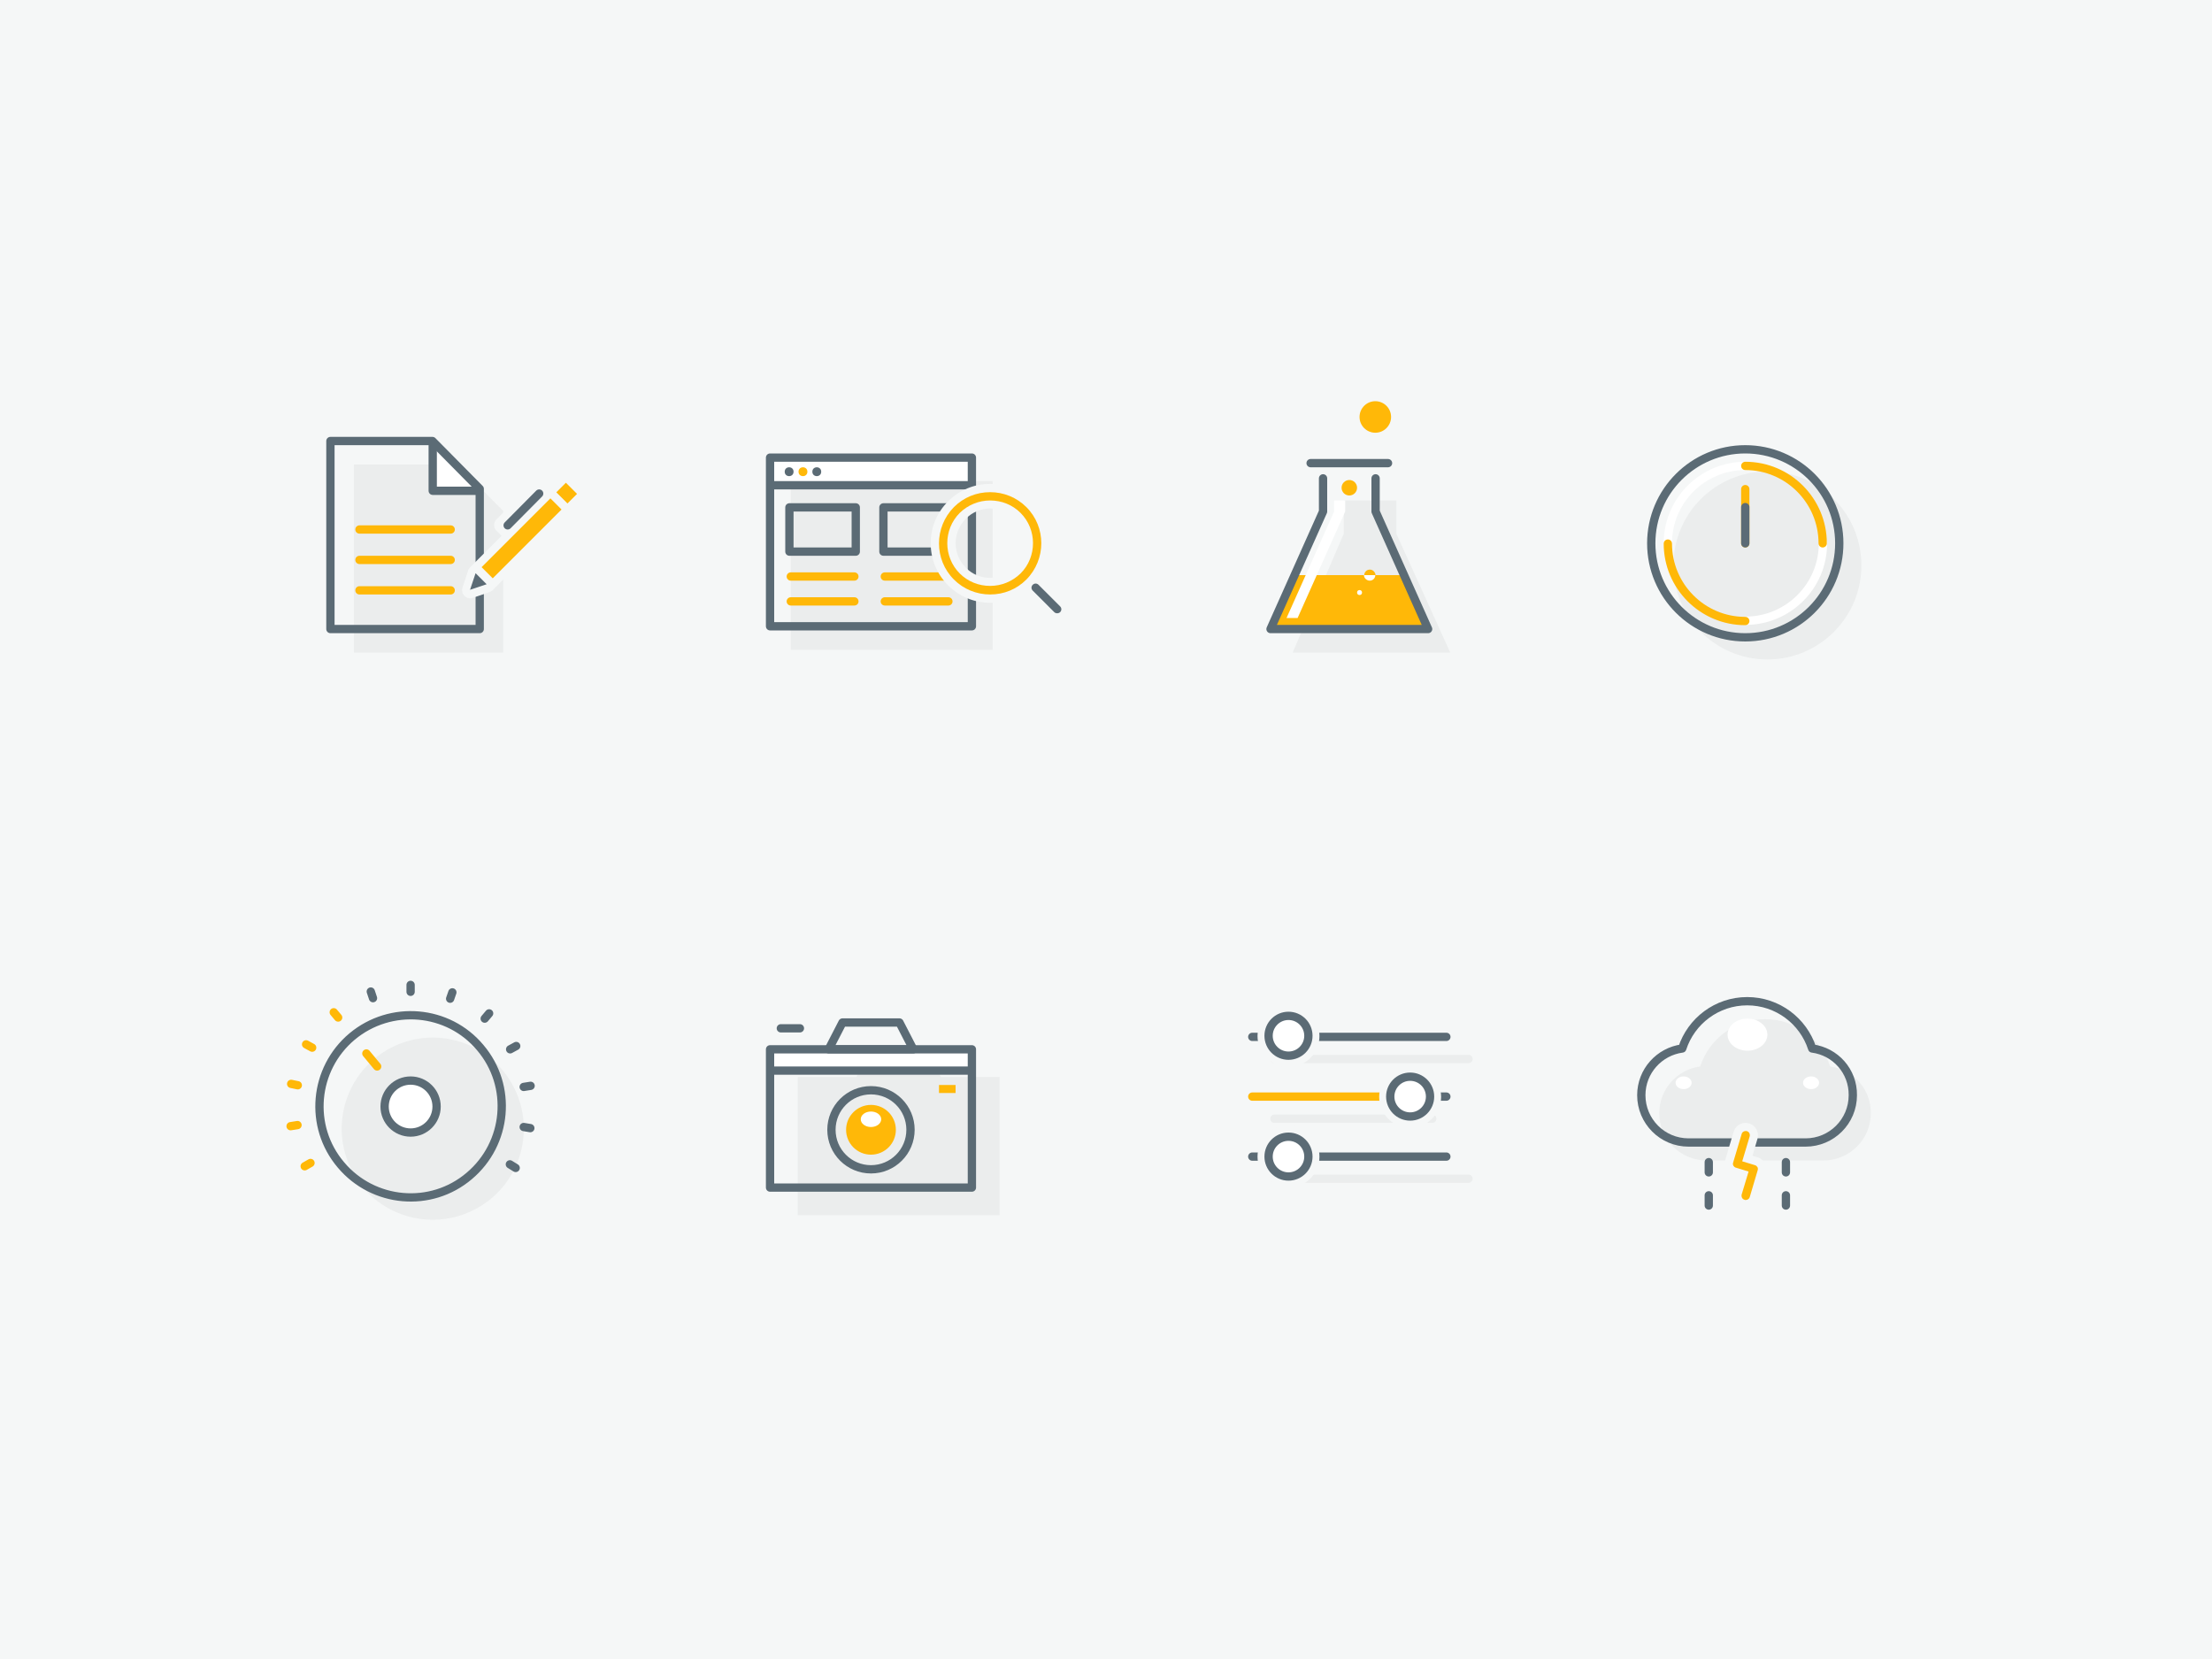 <?xml version="1.0" encoding="utf-8"?>
<!-- Generator: Adobe Illustrator 18.1.1, SVG Export Plug-In . SVG Version: 6.00 Build 0)  -->
<!DOCTYPE svg PUBLIC "-//W3C//DTD SVG 1.1//EN" "http://www.w3.org/Graphics/SVG/1.1/DTD/svg11.dtd">
<svg version="1.1" id="Layer_1" xmlns="http://www.w3.org/2000/svg" xmlns:xlink="http://www.w3.org/1999/xlink" x="0px" y="0px"
	 width="800px" height="600px" viewBox="0 0 800 600" enable-background="new 0 0 800 600" xml:space="preserve">
<rect fill="#F5F7F7" width="800" height="600"/>
<g>
	<g>
		<polygon fill="#EBEDED" points="128,168 128,236 182,236 182,184.8 165.4,168 		"/>
	</g>
	<polyline fill="#FFFFFF" stroke="#5B6B75" stroke-width="3" stroke-linejoin="round" stroke-miterlimit="10" points="156.5,160 
		156.5,177.5 174,177.5 	"/>
	<g>
		<polygon fill="none" stroke="#5B6B75" stroke-width="3" stroke-linejoin="round" stroke-miterlimit="10" points="119.5,159.5 
			119.5,227.5 173.5,227.5 173.5,176.8 156.4,159.5 		"/>
	</g>
	
		<line fill="none" stroke="#FFB808" stroke-width="3" stroke-linecap="round" stroke-linejoin="round" stroke-miterlimit="10" x1="130" y1="191.5" x2="163" y2="191.5"/>
	
		<line fill="none" stroke="#FFB808" stroke-width="3" stroke-linecap="round" stroke-linejoin="round" stroke-miterlimit="10" x1="130" y1="202.5" x2="163" y2="202.5"/>
	
		<line fill="none" stroke="#FFB808" stroke-width="3" stroke-linecap="round" stroke-linejoin="round" stroke-miterlimit="10" x1="130" y1="213.5" x2="163" y2="213.5"/>
	<g>
		<path fill="#F5F7F7" d="M210.8,176.6l-4-4c-0.6-0.6-1.4-0.9-2.1-0.9s-1.5,0.3-2.1,0.9l-3.6,3.6l-1.8-1.8c-0.6-0.6-1.4-0.9-2.1-0.9
			c-0.8,0-1.5,0.3-2.1,0.9l-13.4,13.4c-0.6,0.6-0.9,1.3-0.9,2.1s0.3,1.6,0.9,2.1l1.8,1.8l-11.4,11.4c-0.3,0.3-0.6,0.7-0.7,1.2l-2,6
			c-0.4,1.1-0.1,2.3,0.7,3.1c0.6,0.6,1.3,0.9,2.1,0.9c0.3,0,0.6-0.1,0.9-0.2l3-1c2.9-1,4.2-1.4,4.7-2.3l32.1-32.1
			c0.6-0.6,0.9-1.3,0.9-2.1C211.7,177.9,211.4,177.1,210.8,176.6z"/>
		<g>
			<g>
				<g>
					
						<rect x="185.8" y="177.1" transform="matrix(0.707 0.707 -0.707 0.707 192.906 -76.331)" fill="#FFB808" width="5.7" height="35.2"/>
					
						<line fill="none" stroke="#5B6B75" stroke-width="3" stroke-linecap="round" stroke-linejoin="round" stroke-miterlimit="10" x1="195" y1="178.5" x2="183.6" y2="190"/>
					<polygon fill="#5B6B75" points="170,213.3 176,211.3 172,207.3 					"/>
				</g>
				
					<rect x="202.1" y="175.9" transform="matrix(0.707 0.707 -0.707 0.707 186.142 -92.657)" fill="#FFB808" width="5.7" height="4.9"/>
			</g>
		</g>
	</g>
</g>
<g>
	<rect x="286" y="174" fill="#EBEDED" width="73" height="61"/>
	<rect x="278.5" y="165.5" fill="#FFFFFF" width="72.5" height="10"/>
	
		<rect x="278.5" y="165.5" fill="none" stroke="#5B6B75" stroke-width="3" stroke-linejoin="round" stroke-miterlimit="10" width="73" height="61"/>
	
		<line fill="none" stroke="#5B6B75" stroke-width="3" stroke-linejoin="round" stroke-miterlimit="10" x1="278" y1="175.5" x2="351" y2="175.5"/>
	<circle fill="#5B6B75" cx="285.4" cy="170.6" r="1.6"/>
	<circle fill="#FFB808" cx="290.4" cy="170.6" r="1.6"/>
	<circle fill="#5B6B75" cx="295.4" cy="170.6" r="1.6"/>
	
		<rect x="285.5" y="183.5" fill="none" stroke="#5B6B75" stroke-width="3" stroke-linejoin="round" stroke-miterlimit="10" width="24" height="16"/>
	
		<rect x="319.5" y="183.5" fill="none" stroke="#5B6B75" stroke-width="3" stroke-linejoin="round" stroke-miterlimit="10" width="24" height="16"/>
	
		<line fill="none" stroke="#FFB808" stroke-width="3" stroke-linecap="round" stroke-linejoin="round" stroke-miterlimit="10" x1="286" y1="208.5" x2="309" y2="208.5"/>
	
		<line fill="none" stroke="#FFB808" stroke-width="3" stroke-linecap="round" stroke-linejoin="round" stroke-miterlimit="10" x1="286" y1="217.5" x2="309" y2="217.5"/>
	
		<line fill="none" stroke="#FFB808" stroke-width="3" stroke-linecap="round" stroke-linejoin="round" stroke-miterlimit="10" x1="320" y1="208.5" x2="343" y2="208.5"/>
	
		<line fill="none" stroke="#FFB808" stroke-width="3" stroke-linecap="round" stroke-linejoin="round" stroke-miterlimit="10" x1="320" y1="217.5" x2="343" y2="217.5"/>
	<g>
		<path fill="#F5F7F7" d="M386.6,218.1l-9.8-9.8c-0.1-0.1-0.3-0.3-0.5-0.4c5.2-8.3,4.2-19.4-3-26.6c-4.1-4.1-9.5-6.3-15.2-6.3
			c-5.7,0-11.1,2.2-15.2,6.3c-4.1,4.1-6.3,9.5-6.3,15.2c0,5.7,2.2,11.1,6.3,15.2c4.1,4.1,9.5,6.3,15.2,6.3c4.4,0,8.5-1.3,12-3.7
			c0.1,0.1,0.2,0.2,0.3,0.3l9.8,9.8c0.8,0.9,2,1.3,3.2,1.3c1.2,0,2.3-0.5,3.2-1.3c0.9-0.8,1.3-2,1.3-3.2
			C387.9,220.1,387.4,218.9,386.6,218.1z M358.1,209c-3.3,0-6.5-1.3-8.8-3.7c-4.9-4.9-4.9-12.8,0-17.7c2.4-2.4,5.5-3.7,8.8-3.7
			c3.3,0,6.5,1.3,8.8,3.7c4.9,4.9,4.9,12.8,0,17.7C364.6,207.7,361.5,209,358.1,209z"/>
		<g>
			<path fill="#FFB808" d="M358.1,215c-4.9,0-9.6-1.9-13.1-5.4c-7.2-7.2-7.2-18.9,0-26.2c3.5-3.5,8.1-5.4,13.1-5.4
				c4.9,0,9.6,1.9,13.1,5.4c7.2,7.2,7.2,18.9,0,26.2C367.7,213.1,363.1,215,358.1,215z M358.1,181c-4.1,0-8,1.6-11,4.5
				c-6,6-6,15.9,0,21.9c2.9,2.9,6.8,4.5,11,4.5c4.1,0,8-1.6,11-4.5c6-6,6-15.9,0-21.9C366.2,182.6,362.3,181,358.1,181z"/>
			<path fill="#5B6B75" d="M382.4,221.8c-0.4,0-0.8-0.1-1.1-0.4l-7.8-7.8c-0.6-0.6-0.6-1.5,0-2.1c0.6-0.6,1.5-0.6,2.1,0l7.8,7.8
				c0.6,0.6,0.6,1.5,0,2.1C383.2,221.6,382.8,221.8,382.4,221.8z"/>
		</g>
	</g>
</g>
<g>
	<circle fill="#EBEDED" cx="639.2" cy="204.5" r="34"/>
	
		<circle fill="none" stroke="#5B6B75" stroke-width="3" stroke-linecap="round" stroke-linejoin="round" stroke-miterlimit="10" cx="631.2" cy="196.5" r="34"/>
	<path fill="none" stroke="#FFFFFF" stroke-width="3" stroke-linecap="round" stroke-linejoin="round" stroke-miterlimit="10" d="
		M603.2,196.5c0-15.5,12.6-28,28-28"/>
	<path fill="none" stroke="#FFFFFF" stroke-width="3" stroke-linecap="round" stroke-linejoin="round" stroke-miterlimit="10" d="
		M659.3,196.5c0,15.5-12.6,28-28,28"/>
	<path fill="none" stroke="#FFB808" stroke-width="3" stroke-linecap="round" stroke-linejoin="round" stroke-miterlimit="10" d="
		M631.2,224.6c-15.5,0-28-12.6-28-28"/>
	<path fill="none" stroke="#FFB808" stroke-width="3" stroke-linecap="round" stroke-linejoin="round" stroke-miterlimit="10" d="
		M631.2,168.5c15.5,0,28,12.6,28,28"/>
	
		<line fill="none" stroke="#FFB808" stroke-width="3" stroke-linecap="round" stroke-linejoin="round" stroke-miterlimit="10" x1="631.2" y1="196.5" x2="631.2" y2="176.9"/>
	
		<line fill="none" stroke="#5B6B75" stroke-width="3" stroke-linecap="round" stroke-linejoin="round" stroke-miterlimit="10" x1="631.2" y1="196.5" x2="631.2" y2="183.4"/>
</g>
<g>
	<polyline fill="#EBEDED" points="505,181 505,193 524.5,236 467.5,236 486,193 486,181 	"/>
	<polygon fill="#FFB808" points="459.5,228 516.5,228 506.9,208 469.1,208 	"/>
	<polygon fill="#FFFFFF" points="482.5,181 482.5,185 465.3,223.5 469.3,223.5 486.5,185 486.5,181 	"/>
	<circle fill="#FFB808" cx="488" cy="176.4" r="2.8"/>
	
		<polyline fill="none" stroke="#5B6B75" stroke-width="3" stroke-linecap="round" stroke-linejoin="round" stroke-miterlimit="10" points="
		497.5,173 497.5,185 516.5,227.5 459.5,227.5 478.5,185 478.5,173 	"/>
	
		<line fill="none" stroke="#5B6B75" stroke-width="3" stroke-linecap="round" stroke-linejoin="round" stroke-miterlimit="10" x1="502" y1="167.5" x2="474" y2="167.5"/>
	<circle fill="#FFB808" cx="497.4" cy="150.8" r="5.7"/>
	<circle fill="#FFFFFF" cx="491.7" cy="214.3" r="0.9"/>
	<g>
		<path fill="#FFB808" d="M495.4,206c-1.1,0-2,0.9-2,2h4.1C497.4,206.9,496.5,206,495.4,206z"/>
		<path fill="#FFFFFF" d="M495.4,210c1.1,0,2-0.9,2-2h-4.1C493.3,209.1,494.3,210,495.4,210z"/>
	</g>
</g>
<g>
	<path fill="#EBEDED" d="M128,424.7c9.1,15.8,29.3,21.1,45,12c15.8-9.1,21.1-29.3,12-45c-9.1-15.8-29.3-21.1-45-12
		C124.3,388.8,118.9,408.9,128,424.7z"/>
	<path fill="none" stroke="#5B6B75" stroke-width="3" stroke-linejoin="round" stroke-miterlimit="10" d="M127.3,374.9
		c-13.9,11.7-15.8,32.5-4,46.4c11.7,13.9,32.5,15.8,46.4,4c13.9-11.7,15.8-32.5,4-46.4C162.1,365,141.3,363.2,127.3,374.9z"/>
	
		<line fill="none" stroke="#5B6B75" stroke-width="3" stroke-linecap="round" stroke-linejoin="round" stroke-miterlimit="10" x1="148.5" y1="358.7" x2="148.5" y2="356.2"/>
	
		<line fill="none" stroke="#5B6B75" stroke-width="3" stroke-linecap="round" stroke-linejoin="round" stroke-miterlimit="10" x1="162.8" y1="361.2" x2="163.6" y2="358.9"/>
	
		<line fill="none" stroke="#5B6B75" stroke-width="3" stroke-linecap="round" stroke-linejoin="round" stroke-miterlimit="10" x1="175.3" y1="368.4" x2="176.9" y2="366.5"/>
	
		<line fill="none" stroke="#5B6B75" stroke-width="3" stroke-linecap="round" stroke-linejoin="round" stroke-miterlimit="10" x1="184.5" y1="379.5" x2="186.7" y2="378.3"/>
	
		<line fill="none" stroke="#5B6B75" stroke-width="3" stroke-linecap="round" stroke-linejoin="round" stroke-miterlimit="10" x1="189.4" y1="393.1" x2="191.9" y2="392.7"/>
	
		<line fill="none" stroke="#5B6B75" stroke-width="3" stroke-linecap="round" stroke-linejoin="round" stroke-miterlimit="10" x1="189.4" y1="407.6" x2="191.8" y2="408"/>
	
		<line fill="none" stroke="#5B6B75" stroke-width="3" stroke-linecap="round" stroke-linejoin="round" stroke-miterlimit="10" x1="184.4" y1="421.1" x2="186.5" y2="422.4"/>
	
		<line fill="none" stroke="#FFB808" stroke-width="3" stroke-linecap="round" stroke-linejoin="round" stroke-miterlimit="10" x1="112.3" y1="420.6" x2="110.2" y2="421.8"/>
	
		<line fill="none" stroke="#FFB808" stroke-width="3" stroke-linecap="round" stroke-linejoin="round" stroke-miterlimit="10" x1="107.6" y1="406.9" x2="105.1" y2="407.3"/>
	
		<line fill="none" stroke="#FFB808" stroke-width="3" stroke-linecap="round" stroke-linejoin="round" stroke-miterlimit="10" x1="107.7" y1="392.5" x2="105.3" y2="392"/>
	
		<line fill="none" stroke="#FFB808" stroke-width="3" stroke-linecap="round" stroke-linejoin="round" stroke-miterlimit="10" x1="112.9" y1="378.9" x2="110.7" y2="377.7"/>
	
		<line fill="none" stroke="#FFB808" stroke-width="3" stroke-linecap="round" stroke-linejoin="round" stroke-miterlimit="10" x1="122.3" y1="368" x2="120.7" y2="366.1"/>
	
		<line fill="none" stroke="#5B6B75" stroke-width="3" stroke-linecap="round" stroke-linejoin="round" stroke-miterlimit="10" x1="134.9" y1="361" x2="134.1" y2="358.6"/>
	
		<line fill="none" stroke="#FFB808" stroke-width="3" stroke-linecap="round" stroke-linejoin="round" stroke-miterlimit="10" x1="136.4" y1="385.7" x2="132.5" y2="381"/>
	
		<circle fill="#FFFFFF" stroke="#5B6B75" stroke-width="3" stroke-linecap="round" stroke-linejoin="round" stroke-miterlimit="10" cx="148.5" cy="400.2" r="9.4"/>
</g>
<g>
	<polygon fill="#EBEDED" points="340.3,389.5 335.3,379.8 314.7,379.8 309.7,389.5 288.5,389.5 288.5,439.5 361.5,439.5 
		361.5,389.5 	"/>
	<rect x="278.5" y="379.5" fill="#FFFFFF" width="73" height="7.7"/>
	
		<rect x="278.5" y="379.5" fill="none" stroke="#5B6B75" stroke-width="3" stroke-linejoin="round" stroke-miterlimit="10" width="73" height="50"/>
	
		<line fill="none" stroke="#5B6B75" stroke-width="3" stroke-linejoin="round" stroke-miterlimit="10" x1="278.5" y1="387.2" x2="351.5" y2="387.2"/>
	
		<circle fill="none" stroke="#5B6B75" stroke-width="3" stroke-linejoin="round" stroke-miterlimit="10" cx="315" cy="408.6" r="14.3"/>
	<circle fill="#FFB808" cx="315" cy="408.6" r="9"/>
	<polygon fill="none" stroke="#5B6B75" stroke-width="3" stroke-linejoin="round" stroke-miterlimit="10" points="330.3,379.5 
		299.7,379.5 304.7,369.8 325.3,369.8 	"/>
	
		<line fill="none" stroke="#5B6B75" stroke-width="3" stroke-linecap="round" stroke-linejoin="round" stroke-miterlimit="10" x1="282.4" y1="371.9" x2="289.3" y2="371.9"/>
	<rect x="339.6" y="392.4" fill="#FFB808" width="6" height="2.9"/>
	<ellipse fill="#FFFFFF" cx="315" cy="404.8" rx="3.7" ry="2.8"/>
</g>
<g>
	
		<line fill="none" stroke="#EBEDED" stroke-width="3" stroke-linecap="round" stroke-miterlimit="10" x1="460.9" y1="383" x2="531.1" y2="383"/>
	
		<line fill="none" stroke="#EBEDED" stroke-width="3" stroke-linecap="round" stroke-miterlimit="10" x1="460.9" y1="426.3" x2="531.1" y2="426.3"/>
	
		<line fill="none" stroke="#EBEDED" stroke-width="3" stroke-linecap="round" stroke-miterlimit="10" x1="518" y1="404.6" x2="460.9" y2="404.6"/>
	
		<line fill="none" stroke="#5B6B75" stroke-width="3" stroke-linecap="round" stroke-linejoin="round" stroke-miterlimit="10" x1="452.9" y1="375" x2="523.1" y2="375"/>
	
		<line fill="none" stroke="#5B6B75" stroke-width="3" stroke-linecap="round" stroke-linejoin="round" stroke-miterlimit="10" x1="509.2" y1="396.6" x2="523.1" y2="396.6"/>
	
		<line fill="none" stroke="#5B6B75" stroke-width="3" stroke-linecap="round" stroke-linejoin="round" stroke-miterlimit="10" x1="452.9" y1="418.3" x2="523.1" y2="418.3"/>
	<path fill="#F5F7F7" d="M466,385.9c-6.2,0-11.2-5-11.2-11.2s5-11.2,11.2-11.2c6.2,0,11.2,5,11.2,11.2S472.2,385.9,466,385.9z"/>
	
		<circle fill="#FFFFFF" stroke="#5B6B75" stroke-width="3" stroke-linecap="round" stroke-linejoin="round" stroke-miterlimit="10" cx="466" cy="374.6" r="7.2"/>
	<path fill="#F5F7F7" d="M466,429.5c-6.2,0-11.2-5-11.2-11.2s5-11.2,11.2-11.2c6.2,0,11.2,5,11.2,11.2S472.2,429.5,466,429.5z"/>
	
		<circle fill="#FFFFFF" stroke="#5B6B75" stroke-width="3" stroke-linecap="round" stroke-linejoin="round" stroke-miterlimit="10" cx="466" cy="418.3" r="7.2"/>
	
		<line fill="none" stroke="#FFB808" stroke-width="3" stroke-linecap="round" stroke-linejoin="round" stroke-miterlimit="10" x1="510" y1="396.6" x2="452.9" y2="396.6"/>
	<path fill="#F5F7F7" d="M510,407.9c-6.2,0-11.2-5-11.2-11.2c0-6.2,5-11.2,11.2-11.2c6.2,0,11.2,5,11.2,11.2
		C521.2,402.8,516.2,407.9,510,407.9z"/>
	
		<circle fill="#FFFFFF" stroke="#5B6B75" stroke-width="3" stroke-linecap="round" stroke-linejoin="round" stroke-miterlimit="10" cx="510" cy="396.6" r="7.2"/>
</g>
<g>
	<path fill="#EBEDED" d="M661.9,385.7c-3.2-9.9-12.5-17.1-23.5-17.1c-11,0-20.3,7.2-23.5,17.1c-8.3,1.1-14.8,8.2-14.8,16.9
		c0,9.4,7.6,17.1,17.1,17.1h42.3c9.4,0,17.1-7.6,17.1-17.1C676.7,393.9,670.2,386.8,661.9,385.7z"/>
	<path fill="none" stroke="#5B6B75" stroke-width="3" stroke-linecap="round" stroke-linejoin="round" stroke-miterlimit="10" d="
		M655.4,379.2c-3.2-9.9-12.5-17.1-23.5-17.1c-11,0-20.3,7.2-23.5,17.1c-8.3,1.1-14.8,8.2-14.8,16.9c0,9.4,7.6,17.1,17.1,17.1h42.3
		c9.4,0,17.1-7.6,17.1-17.1C670.2,387.4,663.8,380.3,655.4,379.2z"/>
	
		<line fill="none" stroke="#5B6B75" stroke-width="3" stroke-linecap="round" stroke-linejoin="round" stroke-miterlimit="10" x1="618" y1="420.3" x2="618" y2="424"/>
	
		<line fill="none" stroke="#5B6B75" stroke-width="3" stroke-linecap="round" stroke-linejoin="round" stroke-miterlimit="10" x1="645.9" y1="420.3" x2="645.9" y2="424"/>
	
		<line fill="none" stroke="#5B6B75" stroke-width="3" stroke-linecap="round" stroke-linejoin="round" stroke-miterlimit="10" x1="618" y1="432.3" x2="618" y2="436"/>
	
		<line fill="none" stroke="#5B6B75" stroke-width="3" stroke-linecap="round" stroke-linejoin="round" stroke-miterlimit="10" x1="645.9" y1="432.3" x2="645.9" y2="436"/>
	<ellipse fill="#FFFFFF" cx="632" cy="374.2" rx="7.2" ry="5.8"/>
	<ellipse fill="#FFFFFF" cx="655" cy="391.6" rx="2.9" ry="2.3"/>
	<ellipse fill="#FFFFFF" cx="608.9" cy="391.6" rx="2.9" ry="2.3"/>
	<g>
		<path fill="#F5F7F7" d="M631.3,437c-0.4,0-0.9-0.1-1.3-0.2c-1.2-0.3-2.1-1.1-2.7-2.2c-0.6-1.1-0.7-2.3-0.3-3.4l1.6-5.4l-1.7-0.5
			c-1.2-0.3-2.1-1.1-2.7-2.2c-0.6-1.1-0.7-2.3-0.3-3.4l3.1-10.4c0.6-1.9,2.3-3.2,4.3-3.2c0.4,0,0.9,0.1,1.3,0.2
			c2.4,0.7,3.7,3.2,3,5.6l-1.8,6.1l1.7,0.5c1.2,0.3,2.1,1.1,2.7,2.2c0.6,1,0.7,2.3,0.3,3.4l-2.9,9.8
			C635.1,435.7,633.3,437,631.3,437z"/>
		<path fill="#FFB808" d="M631.3,434c-0.1,0-0.3,0-0.4-0.1c-0.8-0.2-1.2-1.1-1-1.9l2.5-8.3l-4.6-1.4c-0.4-0.1-0.7-0.4-0.9-0.7
			c-0.2-0.4-0.2-0.8-0.1-1.1l3.1-10.4c0.2-0.8,1.1-1.2,1.9-1c0.8,0.2,1.2,1.1,1,1.9l-2.7,9l4.6,1.4c0.4,0.1,0.7,0.4,0.9,0.7
			c0.2,0.3,0.2,0.8,0.1,1.1l-2.9,9.8C632.6,433.6,632,434,631.3,434z"/>
	</g>
</g>
</svg>
